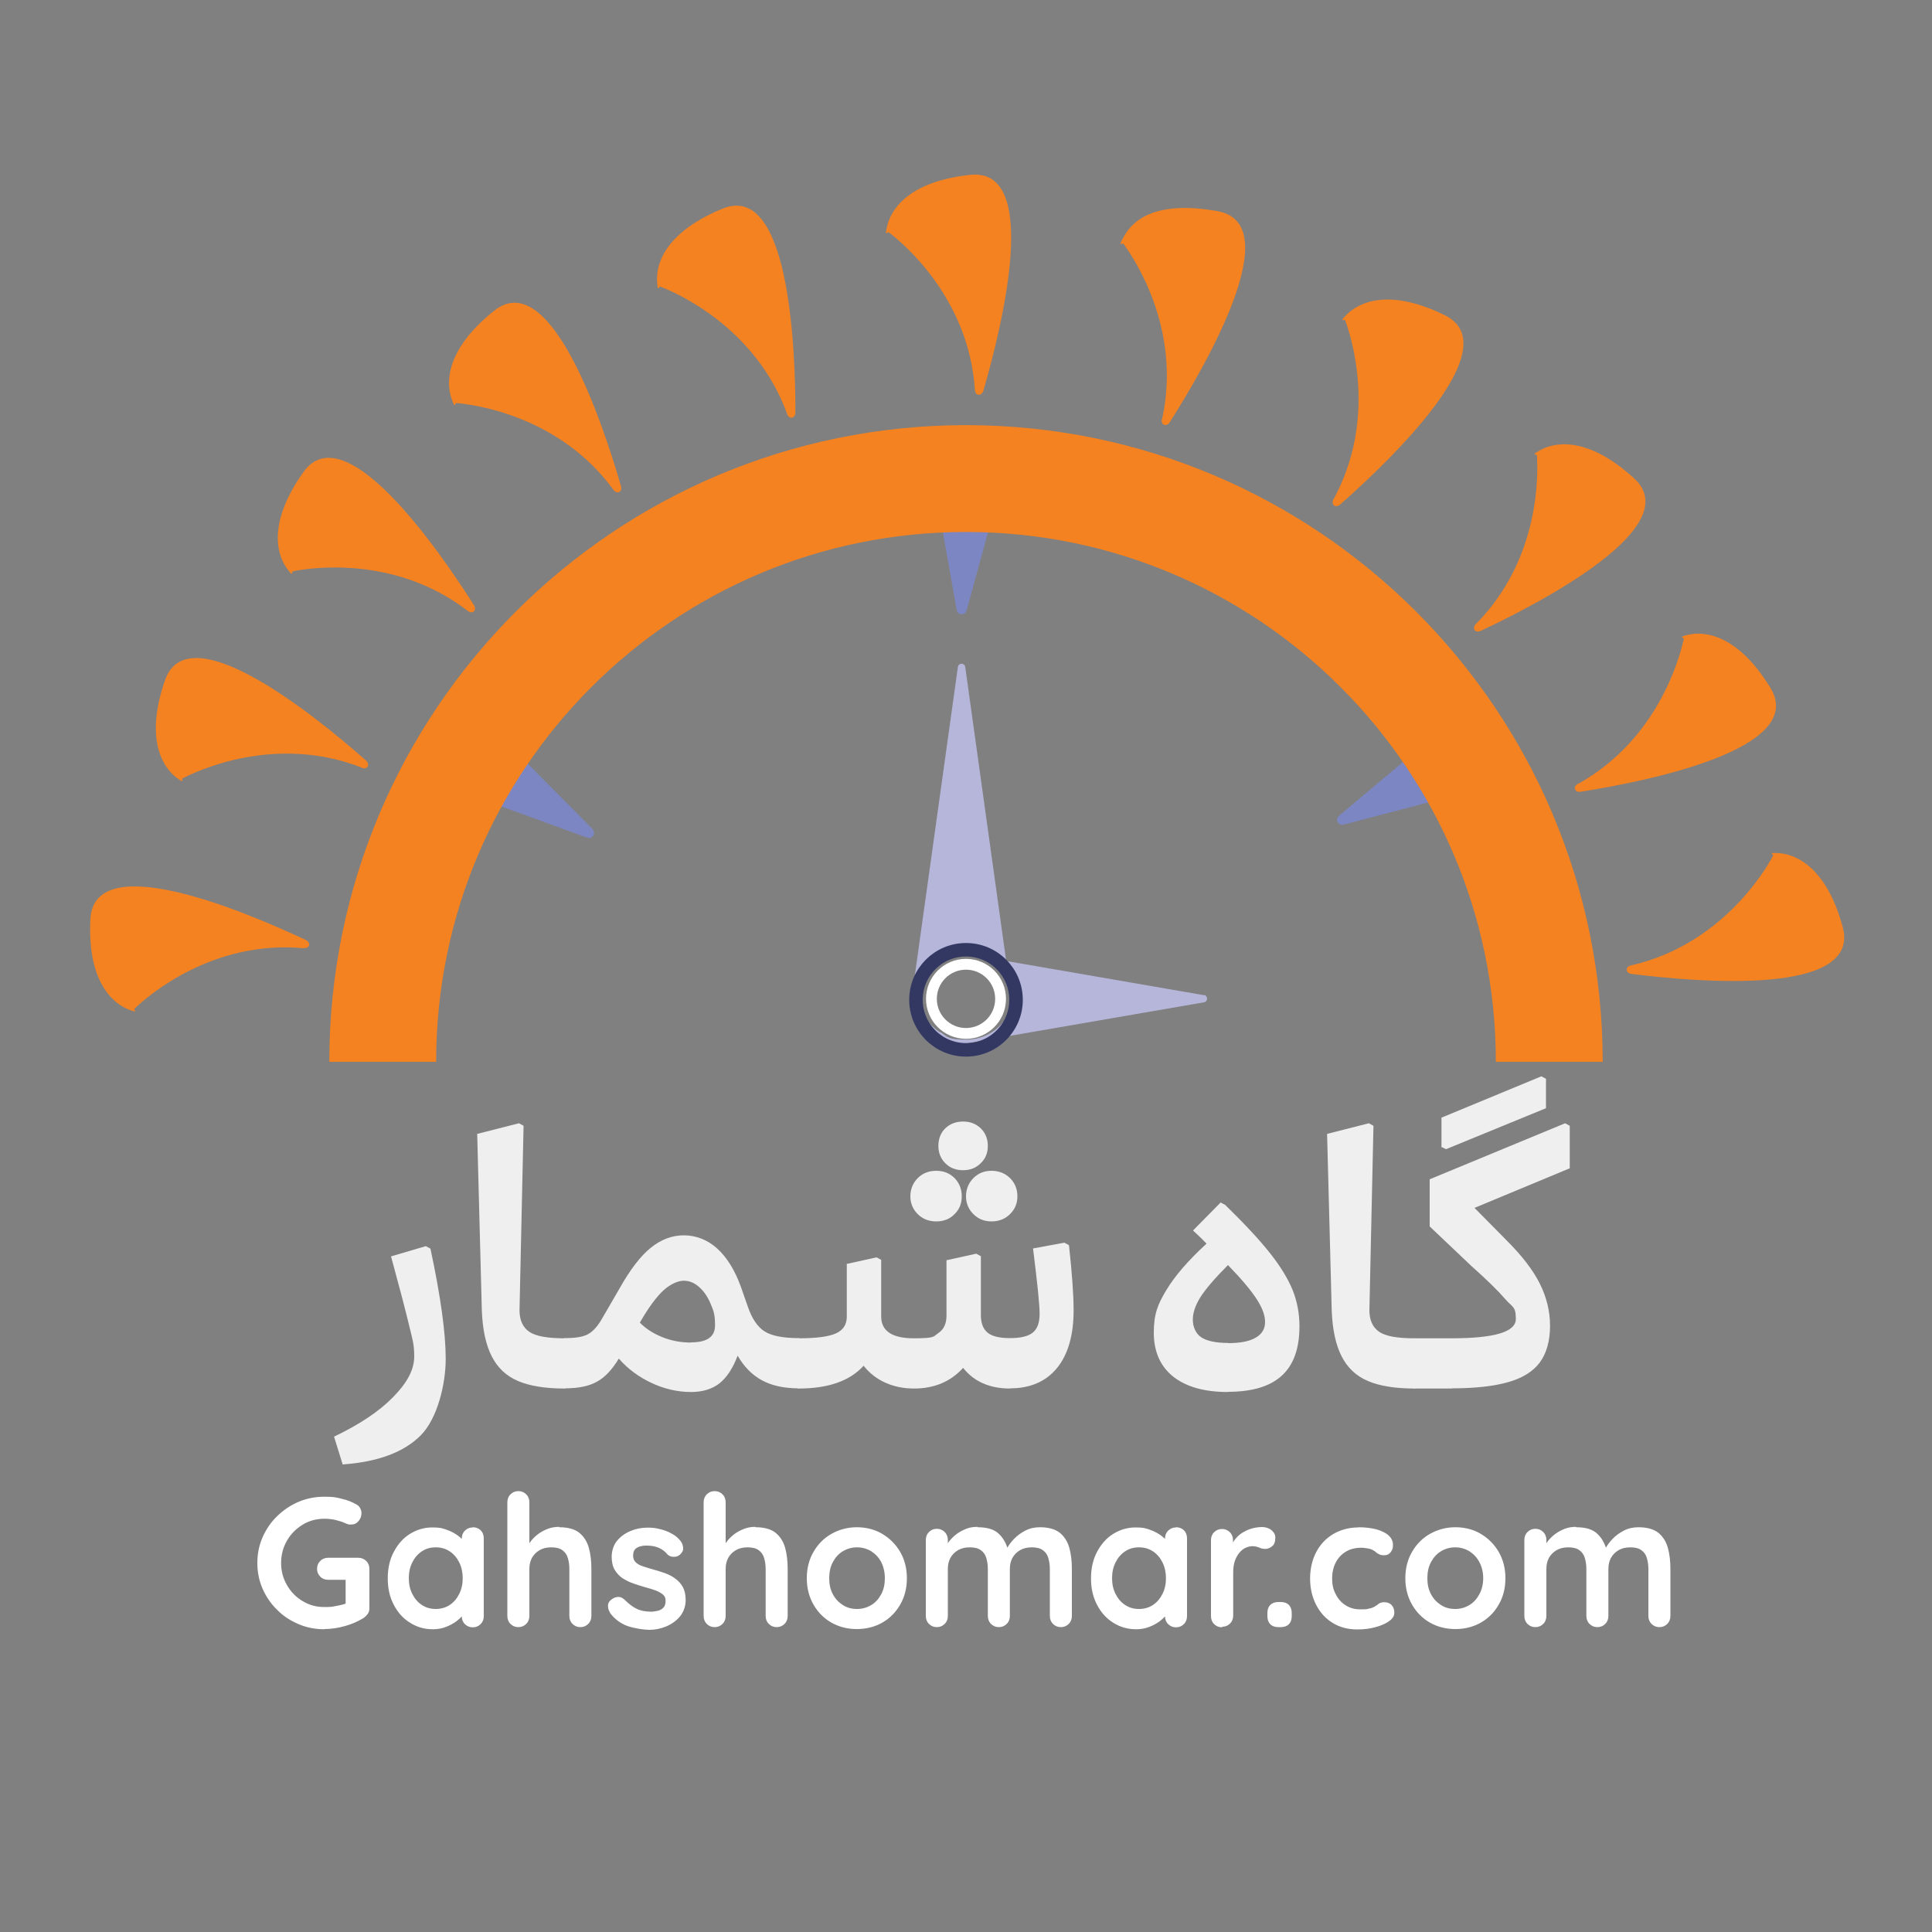 <svg xmlns="http://www.w3.org/2000/svg" xmlns:i="http://ns.adobe.com/AdobeIllustrator/10.0/" id="Layer_1" data-name="Layer 1" viewBox="0 0 1000 1000"><rect x="0" y="0" width="1000" height="1000" fill="#808080" stroke="none"/><g><g id="_Radial_Repeat_" data-name="&amp;lt;Radial Repeat&amp;gt;"><path d="M695.2,426.9l47.6-12.5c1.6-.4,2.4-2.2,1.7-3.7l-9.9-19.2c-.8-1.5-2.7-1.9-4-.8l-37.6,31.6c-2.1,1.8-.4,5.2,2.3,4.5Z" fill="#7c86c2" stroke-width="0"></path></g><g id="_Radial_Repeat_-2" data-name="&amp;lt;Radial Repeat&amp;gt;"><path d="M500.3,316l13-47.4c.4-1.6-.7-3.2-2.4-3.3l-21.6-1c-1.7,0-3,1.4-2.7,3.1l8.6,48.4c.5,2.7,4.4,2.9,5.1.2Z" fill="#7c86c2" stroke-width="0"></path></g><g id="_Radial_Repeat_-3" data-name="&amp;lt;Radial Repeat&amp;gt;"><path d="M306.8,429.2l-34.6-34.9c-1.2-1.2-3.2-1-4.1.4l-11.6,18.2c-.9,1.4-.3,3.3,1.3,3.9l46.2,16.8c2.6.9,4.7-2.3,2.7-4.3Z" fill="#7c86c2" stroke-width="0"></path></g></g><path d="M198.1,549.6c0-166.8,135.2-301.9,301.9-301.9s301.9,135.2,301.9,301.9" fill="none" stroke="#f58220" stroke-miterlimit="238" stroke-width="55.3"></path><g><g id="_Radial_Repeat_-4" data-name="&amp;lt;Radial Repeat&amp;gt;"><path d="M844.2,499.7c-3.1.7-2.9,4,.3,4.4,35,4.4,118.9,11.4,109.3-24.2-9.1-33.6-26.6-37.9-33-38.3s-2.6.5-3.1,1.4c-4.2,7.9-27,46.1-73.5,56.7Z" fill="#f58220" stroke-width="0"></path></g><g id="_Radial_Repeat_-5" data-name="&amp;lt;Radial Repeat&amp;gt;"><path d="M816.7,405.7c-2.8,1.5-1.6,4.6,1.5,4.1,34.8-5.5,117.4-22.2,98.2-53.7-18.1-29.7-36.1-29-42.3-27.6s-2.4,1.2-2.6,2.3c-1.9,8.7-13,51.8-54.8,75Z" fill="#f58220" stroke-width="0"></path></g><g id="_Radial_Repeat_-6" data-name="&amp;lt;Radial Repeat&amp;gt;"><path d="M763.9,323c-2.2,2.3-.3,4.9,2.6,3.5,31.9-15,106.5-54.1,79.3-78.9-25.7-23.5-42.8-17.8-48.4-14.7s-2,1.8-1.9,2.9c.6,8.9,2,53.4-31.7,87.3Z" fill="#f58220" stroke-width="0"></path></g><g id="_Radial_Repeat_-7" data-name="&amp;lt;Radial Repeat&amp;gt;"><path d="M690.2,258.4c-1.5,2.8,1.1,4.8,3.5,2.7,26.4-23.3,87.2-81.6,54.2-97.9-31.2-15.4-46-5.1-50.6-.6s-1.4,2.3-1,3.3c3.1,8.4,16.8,50.7-6.1,92.6Z" fill="#f58220" stroke-width="0"></path></g><g id="_Radial_Repeat_-8" data-name="&amp;lt;Radial Repeat&amp;gt;"><path d="M601.4,216.9c-.7,3.1,2.4,4.3,4.1,1.6,18.9-29.8,61-102.7,24.7-109.2s-45.6,7.9-48.7,13.5-.7,2.6,0,3.4c5.3,7.2,30.3,44,20,90.7Z" fill="#f58220" stroke-width="0"></path></g><g id="_Radial_Repeat_-9" data-name="&amp;lt;Radial Repeat&amp;gt;"><path d="M504.6,201.8c.2,3.2,3.5,3.4,4.4.4,9.8-33.8,29.9-115.6-6.8-111.7-34.6,3.7-41.6,20.3-43,26.5s0,2.7.9,3.3c7.1,5.4,41.4,33.8,44.5,81.5Z" fill="#f58220" stroke-width="0"></path></g><g id="_Radial_Repeat_-10" data-name="&amp;lt;Radial Repeat&amp;gt;"><path d="M407.4,214.3c1.1,3,4.3,2.3,4.3-.9,0-35.2-3.6-119.4-37.7-105.4-32.2,13.2-34.3,31.1-33.9,37.5s.8,2.5,1.8,2.9c8.3,3.2,49.2,21,65.5,65.8Z" fill="#f58220" stroke-width="0"></path></g><g id="_Radial_Repeat_-11" data-name="&amp;lt;Radial Repeat&amp;gt;"><path d="M317.5,253.5c1.9,2.6,4.8,1.1,3.9-2-9.8-33.8-36.7-113.7-65.6-90.7-27.2,21.7-24.2,39.5-22.1,45.5s1.5,2.2,2.6,2.3c8.9.8,53.1,6.4,81.2,44.9Z" fill="#f58220" stroke-width="0"></path></g><g id="_Radial_Repeat_-12" data-name="&amp;lt;Radial Repeat&amp;gt;"><path d="M242.1,316.2c2.5,1.9,4.9-.3,3.2-3-18.9-29.7-67-98.9-88.3-68.8-20.1,28.4-12.3,44.6-8.5,49.8s2.1,1.7,3.1,1.5c8.8-1.8,52.7-8.6,90.5,20.5Z" fill="#f58220" stroke-width="0"></path></g><g id="_Radial_Repeat_-13" data-name="&amp;lt;Radial Repeat&amp;gt;"><path d="M187.2,397.4c3,1.2,4.6-1.7,2.2-3.8-26.4-23.3-91.9-76.3-104-41.5-11.4,32.9.7,46.3,5.7,50.2s2.5,1.1,3.4.6c7.9-4.1,48.2-23,92.7-5.6Z" fill="#f58220" stroke-width="0"></path></g><g id="_Radial_Repeat_-14" data-name="&amp;lt;Radial Repeat&amp;gt;"><path d="M157.2,490.7c3.2.3,3.9-2.9,1-4.2-31.9-15-109.5-47.6-111.4-10.8-1.8,34.8,13.6,44.3,19.5,46.7s2.7.3,3.4-.4c6.5-6.2,39.9-35.6,87.4-31.2Z" fill="#f58220" stroke-width="0"></path></g></g><path d="M623.1,515.1l-102.3-17.7-21.2-152.2c-.3-2.2-3.5-2.2-3.8,0l-24.7,177c1.7,13,20,26.2,21.7,16.8l-6.6-4.9c-11.1-7.7-10.9-16.9-10.7-20.6.4-8.8,4.6-16.6,11.6-20.9.4-.2.8-.5,1.2-.7,3.5-1.9,7.5-3,11.8-3,7.3,0,13.8,3.1,18.3,8.1,1.1,1.2,2.1,2.6,3,4,2.2,3.7,3.4,8,3.4,12.5s-.3,4.2-.8,6.2c-.4,1.6-1,3.2-1.7,4.6-4,8.2-12.4,13.8-22.2,13.8s-9.6-1.5-13.5-4v6c0,1.2,1.1,2.1,2.3,1.9l134.3-23.2c2.1-.4,2.1-3.4,0-3.8Z" fill="#b6b6db" stroke-width="0"></path><circle cx="500" cy="517" r="17.9" fill="none" stroke="#fff" stroke-miterlimit="10" stroke-width="5.6"></circle><circle cx="500" cy="517.5" r="25.9" fill="none" stroke="#333863" stroke-miterlimit="10" stroke-width="7"></circle><g><path d="M167.9,843.3c-4.8,0-9.3-.9-13.5-2.7-4.2-1.8-7.9-4.2-11-7.4-3.2-3.1-5.7-6.8-7.5-10.9-1.8-4.1-2.7-8.6-2.7-13.3s.9-9.2,2.7-13.3c1.8-4.1,4.3-7.8,7.5-10.9,3.2-3.1,6.8-5.6,11-7.4,4.2-1.8,8.7-2.7,13.5-2.7s5.9.3,8.7,1c2.8.6,5.4,1.6,7.7,2.9,1,.5,1.7,1.2,2.1,2,.5.9.7,1.7.7,2.6,0,1.5-.5,2.9-1.5,4.1-1,1.2-2.3,1.8-3.9,1.8s-1,0-1.6-.2c-.5-.1-1.1-.3-1.6-.6-1.6-.7-3.3-1.2-5-1.6-1.8-.4-3.6-.6-5.6-.6-4.1,0-7.9,1-11.3,3.1-3.4,2.1-6.1,4.8-8.1,8.3-2,3.5-3,7.3-3,11.5s1,7.9,3,11.4c2,3.5,4.7,6.3,8.1,8.3,3.4,2.1,7.1,3.1,11.3,3.1s4-.2,6.3-.6c2.3-.4,4.2-.9,5.6-1.5l-.9,2.9v-16.3l1.6,1.4h-10.6c-1.6,0-3-.5-4.1-1.6-1.1-1.1-1.7-2.4-1.7-4.1s.6-3,1.7-4.1c1.1-1.1,2.5-1.6,4.1-1.6h15.6c1.6,0,3,.6,4.1,1.7,1.1,1.1,1.6,2.5,1.6,4.1v20.2c0,1.3-.3,2.3-.9,3.1-.6.8-1.3,1.5-2,2-2.9,1.8-6.1,3.2-9.6,4.2-3.5,1-7.1,1.6-10.9,1.6Z" fill="#fff" stroke-width="0"></path><path d="M244.7,790.5c1.6,0,3,.5,4.1,1.6,1.1,1.1,1.6,2.5,1.6,4.2v40.2c0,1.6-.5,3-1.6,4.1-1.1,1.1-2.4,1.7-4.1,1.7s-3-.6-4.1-1.7c-1.1-1.1-1.6-2.5-1.6-4.1v-4.7l2.1.9c0,.8-.4,1.8-1.3,3-.9,1.2-2.1,2.3-3.6,3.5-1.5,1.1-3.3,2.1-5.4,2.9-2.1.8-4.3,1.2-6.7,1.2-4.4,0-8.3-1.1-11.9-3.4-3.6-2.2-6.4-5.4-8.4-9.3-2.1-4-3.1-8.5-3.1-13.6s1-9.8,3.1-13.7c2.1-4,4.8-7.1,8.3-9.3,3.5-2.2,7.4-3.4,11.6-3.4s5.2.4,7.5,1.2c2.3.8,4.3,1.9,5.9,3.1,1.7,1.3,3,2.6,3.9,3.9.9,1.3,1.4,2.4,1.4,3.3l-3.4,1.2v-6.9c0-1.6.5-3,1.6-4.1,1.1-1.1,2.4-1.7,4.1-1.7ZM225.5,832.8c2.8,0,5.2-.7,7.3-2.1s3.7-3.3,4.9-5.7c1.2-2.4,1.8-5.1,1.8-8.1s-.6-5.8-1.8-8.2c-1.2-2.4-2.8-4.3-4.9-5.7-2.1-1.4-4.5-2.1-7.3-2.1s-5.1.7-7.2,2.1c-2.1,1.4-3.7,3.3-4.9,5.7-1.2,2.4-1.8,5.1-1.8,8.2s.6,5.7,1.8,8.1c1.2,2.4,2.8,4.3,4.9,5.7,2.1,1.4,4.5,2.1,7.2,2.1Z" fill="#fff" stroke-width="0"></path><path d="M289.5,790.5c4.6,0,8,1,10.4,2.9,2.4,2,4,4.6,4.9,7.8.9,3.3,1.3,6.9,1.3,10.9v24.3c0,1.6-.5,3-1.6,4.1-1.1,1.1-2.4,1.7-4.1,1.7s-3-.6-4.1-1.7c-1.1-1.1-1.6-2.5-1.6-4.1v-24.3c0-2.1-.3-4-.8-5.7-.5-1.7-1.4-3-2.8-4-1.3-1-3.2-1.5-5.7-1.5s-4.5.5-6.2,1.5c-1.7,1-3,2.4-3.9,4-.9,1.7-1.3,3.6-1.3,5.7v24.3c0,1.6-.5,3-1.6,4.1-1.1,1.1-2.4,1.7-4.1,1.7s-3-.6-4.1-1.7c-1.1-1.1-1.6-2.5-1.6-4.1v-58.8c0-1.6.5-3,1.6-4.1,1.1-1.1,2.4-1.7,4.1-1.7s3,.6,4.1,1.7c1.1,1.1,1.6,2.5,1.6,4.1v23.6l-1.4-.3c.6-1.1,1.4-2.2,2.4-3.5,1-1.2,2.2-2.4,3.7-3.5,1.5-1.1,3.1-1.9,4.9-2.6,1.8-.7,3.7-1,5.8-1Z" fill="#fff" stroke-width="0"></path><path d="M315.6,834.4c-.6-.9-.9-2-.9-3.4,0-1.4.9-2.6,2.5-3.6,1-.6,2.1-.9,3.2-.8,1.1,0,2.2.7,3.3,1.8,1.8,1.8,3.8,3.3,5.8,4.3,2,1,4.6,1.5,7.6,1.5,1,0,2-.2,3.1-.4,1.1-.2,2.1-.7,3-1.5.9-.8,1.3-2,1.3-3.7s-.5-2.5-1.4-3.3c-1-.8-2.2-1.5-3.8-2.1-1.6-.6-3.3-1.1-5.2-1.6-2-.6-4-1.2-6-1.9-2.1-.7-3.9-1.6-5.7-2.7-1.7-1.1-3.1-2.6-4.2-4.4-1.1-1.8-1.6-4.2-1.6-6.9s.9-5.9,2.7-8.1c1.8-2.2,4.1-3.9,6.9-5.1,2.8-1.2,5.8-1.8,8.9-1.8s4,.2,6.2.7c2.2.5,4.2,1.2,6.2,2.3,2,1,3.6,2.4,4.9,4.1.7,1,1.1,2.1,1.2,3.4.1,1.3-.5,2.5-1.8,3.6-1,.8-2.1,1.1-3.3,1-1.3,0-2.3-.5-3.1-1.3-1.1-1.4-2.5-2.5-4.3-3.3-1.8-.8-3.9-1.2-6.2-1.2s-2,.1-3.1.3c-1.1.2-2.1.7-2.9,1.4-.8.7-1.2,1.9-1.2,3.5s.5,2.6,1.4,3.5c1,.9,2.2,1.6,3.9,2.1,1.6.5,3.3,1.1,5.2,1.6,1.9.5,3.8,1.1,5.8,1.8,2,.7,3.8,1.6,5.4,2.8,1.6,1.1,3,2.6,4,4.4,1,1.8,1.5,4.1,1.5,6.9s-1,6-2.9,8.3c-1.9,2.3-4.3,4-7.1,5.2-2.9,1.2-5.8,1.8-8.7,1.8s-7.5-.7-11.2-1.9c-3.7-1.3-6.8-3.6-9.3-6.9Z" fill="#fff" stroke-width="0"></path><path d="M391.1,790.5c4.6,0,8,1,10.4,2.9,2.4,2,4,4.6,4.9,7.8.9,3.3,1.3,6.9,1.3,10.9v24.3c0,1.6-.5,3-1.6,4.1-1.1,1.1-2.4,1.7-4.1,1.7s-3-.6-4.1-1.7c-1.1-1.1-1.6-2.5-1.6-4.1v-24.3c0-2.1-.3-4-.8-5.7-.5-1.7-1.4-3-2.8-4-1.3-1-3.2-1.5-5.7-1.5s-4.5.5-6.2,1.5c-1.7,1-3,2.4-3.9,4-.9,1.7-1.3,3.6-1.3,5.7v24.3c0,1.6-.5,3-1.6,4.1-1.1,1.1-2.4,1.7-4.1,1.7s-3-.6-4.1-1.7c-1.1-1.1-1.6-2.5-1.6-4.1v-58.8c0-1.6.5-3,1.6-4.1,1.1-1.1,2.4-1.7,4.1-1.7s3,.6,4.1,1.7c1.1,1.1,1.6,2.5,1.6,4.1v23.6l-1.4-.3c.6-1.1,1.4-2.2,2.4-3.5,1-1.2,2.2-2.4,3.7-3.5,1.5-1.1,3.1-1.9,4.9-2.6,1.8-.7,3.7-1,5.8-1Z" fill="#fff" stroke-width="0"></path><path d="M469.4,816.9c0,5.2-1.2,9.8-3.5,13.7-2.3,4-5.4,7.1-9.3,9.3-3.9,2.2-8.3,3.3-13.1,3.3s-9.2-1.1-13.1-3.3c-3.9-2.2-7-5.3-9.3-9.3-2.3-4-3.5-8.5-3.5-13.7s1.2-9.8,3.5-13.7c2.3-4,5.4-7.1,9.3-9.3,3.9-2.2,8.3-3.4,13.1-3.4s9.2,1.1,13.1,3.4c3.9,2.3,7,5.4,9.3,9.3,2.3,4,3.5,8.5,3.5,13.7ZM458,816.9c0-3.2-.7-6-1.9-8.4-1.3-2.4-3-4.2-5.2-5.6-2.2-1.3-4.6-2-7.3-2s-5.1.7-7.3,2c-2.2,1.3-3.9,3.2-5.2,5.6-1.3,2.4-1.9,5.2-1.9,8.4s.6,5.9,1.9,8.3c1.3,2.4,3,4.2,5.2,5.6s4.6,2,7.3,2,5.1-.7,7.3-2,3.9-3.2,5.2-5.6c1.3-2.4,1.9-5.2,1.9-8.3Z" fill="#fff" stroke-width="0"></path><path d="M506.1,790.5c5.1,0,8.8,1.2,11.2,3.7,2.4,2.4,4,5.6,4.8,9.5l-1.6-.9.8-1.5c.8-1.5,1.9-3,3.5-4.7,1.6-1.7,3.5-3.1,5.8-4.3,2.2-1.2,4.8-1.8,7.6-1.8,4.6,0,8,1,10.4,2.9,2.4,2,4,4.6,4.9,7.8.9,3.3,1.3,6.9,1.3,10.9v24.3c0,1.6-.5,3-1.6,4.1-1.1,1.1-2.4,1.7-4.1,1.7s-3-.6-4.1-1.7c-1.1-1.1-1.6-2.5-1.6-4.1v-24.3c0-2.1-.3-4-.8-5.7-.5-1.7-1.4-3-2.8-4-1.3-1-3.2-1.5-5.7-1.5s-4.5.5-6.2,1.5c-1.7,1-3,2.4-3.9,4-.9,1.7-1.3,3.6-1.3,5.7v24.3c0,1.6-.5,3-1.6,4.1-1.1,1.1-2.4,1.7-4.1,1.7s-3-.6-4.1-1.7c-1.1-1.1-1.6-2.5-1.6-4.1v-24.3c0-2.1-.3-4-.8-5.7-.5-1.7-1.4-3-2.8-4-1.3-1-3.2-1.5-5.7-1.5s-4.5.5-6.2,1.5c-1.7,1-3,2.4-3.9,4-.9,1.7-1.3,3.6-1.3,5.7v24.3c0,1.6-.5,3-1.6,4.1-1.1,1.1-2.4,1.7-4.1,1.7s-3-.6-4.1-1.7c-1.1-1.1-1.6-2.5-1.6-4.1v-39.3c0-1.6.5-3,1.6-4.1,1.1-1.1,2.4-1.7,4.1-1.7s3,.6,4.1,1.7c1.1,1.1,1.6,2.5,1.6,4.1v4.1l-1.4-.3c.6-1.1,1.4-2.2,2.4-3.5,1-1.2,2.2-2.4,3.7-3.5,1.5-1.1,3.1-1.9,4.8-2.6,1.8-.7,3.7-1,5.8-1Z" fill="#fff" stroke-width="0"></path><path d="M608.7,790.5c1.6,0,3,.5,4.1,1.6,1.1,1.1,1.6,2.5,1.6,4.2v40.2c0,1.6-.5,3-1.6,4.1-1.1,1.1-2.4,1.7-4.1,1.7s-3-.6-4.1-1.7c-1.1-1.1-1.6-2.5-1.6-4.1v-4.7l2.1.9c0,.8-.4,1.8-1.3,3-.9,1.2-2.1,2.3-3.6,3.5-1.5,1.1-3.3,2.1-5.4,2.9-2.1.8-4.3,1.2-6.7,1.2-4.4,0-8.3-1.1-11.9-3.4-3.6-2.2-6.4-5.4-8.4-9.3-2.1-4-3.1-8.5-3.1-13.6s1-9.8,3.1-13.7c2.1-4,4.8-7.1,8.3-9.3,3.5-2.2,7.4-3.4,11.6-3.4s5.2.4,7.5,1.2c2.3.8,4.3,1.9,5.9,3.1,1.7,1.3,3,2.6,3.9,3.9.9,1.3,1.4,2.4,1.4,3.3l-3.4,1.2v-6.9c0-1.6.5-3,1.6-4.1,1.1-1.1,2.4-1.7,4.1-1.7ZM589.5,832.8c2.8,0,5.2-.7,7.3-2.1s3.7-3.3,4.9-5.7c1.2-2.4,1.8-5.1,1.8-8.1s-.6-5.8-1.8-8.2c-1.2-2.4-2.8-4.3-4.9-5.7-2.1-1.4-4.5-2.1-7.3-2.1s-5.1.7-7.2,2.1c-2.1,1.4-3.7,3.3-4.9,5.7-1.2,2.4-1.8,5.1-1.8,8.2s.6,5.7,1.8,8.1c1.2,2.4,2.8,4.3,4.9,5.7,2.1,1.4,4.5,2.1,7.2,2.1Z" fill="#fff" stroke-width="0"></path><path d="M632.5,842.3c-1.6,0-3-.6-4.1-1.7-1.1-1.1-1.6-2.5-1.6-4.1v-39.3c0-1.6.5-3,1.6-4.1,1.1-1.1,2.4-1.7,4.1-1.7s3,.6,4.1,1.7c1.1,1.1,1.6,2.5,1.6,4.1v8.9l-.7-6.4c.7-1.5,1.6-2.9,2.7-4,1.1-1.2,2.4-2.2,3.8-2.9,1.4-.8,2.9-1.4,4.5-1.8,1.6-.4,3.2-.6,4.8-.6s3.5.5,4.8,1.6c1.3,1.1,2,2.3,2,3.8,0,2.1-.5,3.6-1.6,4.5-1.1.9-2.3,1.4-3.5,1.4s-2.3-.2-3.3-.7c-1-.4-2.1-.7-3.4-.7s-2.3.3-3.5.8c-1.2.5-2.3,1.4-3.2,2.5-1,1.1-1.8,2.6-2.4,4.2-.6,1.7-.9,3.7-.9,5.9v22.5c0,1.6-.5,3-1.6,4.1-1.1,1.1-2.4,1.7-4.1,1.7Z" fill="#fff" stroke-width="0"></path><path d="M661.7,842.2c-1.8,0-3.2-.5-4.2-1.5-1-1-1.5-2.4-1.5-4.2v-1.6c0-1.8.5-3.2,1.5-4.2s2.4-1.5,4.2-1.5h1.2c1.8,0,3.2.5,4.2,1.5,1,1,1.5,2.4,1.5,4.2v1.6c0,1.8-.5,3.2-1.5,4.2-1,1-2.4,1.5-4.2,1.5h-1.2Z" fill="#fff" stroke-width="0"></path><path d="M703,790.5c3.6,0,6.8.4,9.5,1.1,2.7.8,4.8,1.8,6.3,3.2,1.5,1.4,2.2,3,2.2,4.9s-.4,2.5-1.1,3.6c-.8,1.1-1.9,1.7-3.3,1.7s-1.9-.1-2.5-.4c-.7-.3-1.3-.6-1.8-1.1-.5-.4-1.1-.9-1.8-1.2-.6-.4-1.6-.7-2.9-.9-1.3-.2-2.3-.3-2.9-.3-3.2,0-6,.7-8.2,2.1-2.3,1.4-4,3.3-5.2,5.7-1.2,2.4-1.8,5.1-1.8,8.2s.6,5.8,1.9,8.1c1.2,2.4,2.9,4.3,5.1,5.7,2.2,1.4,4.7,2.1,7.6,2.1s2.9,0,4.1-.3c1.1-.2,2.1-.5,2.9-.9.9-.5,1.7-1,2.4-1.6.7-.6,1.7-.9,3.1-.9s2.9.5,3.8,1.6c.9,1,1.3,2.3,1.3,3.9s-.9,3-2.7,4.3c-1.8,1.3-4.1,2.3-7,3.1s-6,1.2-9.4,1.2c-5,0-9.4-1.2-13-3.5-3.7-2.3-6.5-5.5-8.5-9.5s-3-8.5-3-13.4,1.1-9.8,3.2-13.7c2.1-4,5.1-7.1,8.8-9.3,3.8-2.2,8.1-3.4,13-3.4Z" fill="#fff" stroke-width="0"></path><path d="M779.2,816.9c0,5.2-1.2,9.8-3.5,13.7-2.3,4-5.4,7.1-9.3,9.3-3.9,2.2-8.3,3.3-13.1,3.3s-9.2-1.1-13.1-3.3c-3.9-2.2-7-5.3-9.3-9.3-2.3-4-3.5-8.5-3.5-13.7s1.2-9.8,3.5-13.7c2.3-4,5.4-7.1,9.3-9.3,3.9-2.2,8.3-3.4,13.1-3.4s9.2,1.1,13.1,3.4c3.9,2.3,7,5.4,9.3,9.3,2.3,4,3.5,8.5,3.5,13.7ZM767.7,816.9c0-3.2-.7-6-2-8.4-1.3-2.4-3-4.2-5.2-5.6-2.2-1.3-4.6-2-7.3-2s-5.1.7-7.3,2c-2.2,1.3-3.9,3.2-5.2,5.6-1.3,2.4-1.9,5.2-1.9,8.4s.6,5.9,1.9,8.3c1.3,2.4,3,4.2,5.2,5.6s4.6,2,7.3,2,5.1-.7,7.3-2c2.2-1.3,3.9-3.2,5.2-5.6,1.3-2.4,2-5.2,2-8.3Z" fill="#fff" stroke-width="0"></path><path d="M815.9,790.5c5.1,0,8.8,1.2,11.2,3.7,2.4,2.4,4,5.6,4.8,9.5l-1.6-.9.8-1.5c.8-1.5,1.9-3,3.5-4.7,1.6-1.7,3.5-3.1,5.8-4.3,2.2-1.2,4.8-1.8,7.6-1.8,4.6,0,8,1,10.4,2.9,2.4,2,4,4.6,4.9,7.8.9,3.3,1.3,6.9,1.3,10.9v24.3c0,1.6-.5,3-1.6,4.1-1.1,1.1-2.4,1.7-4.1,1.7s-3-.6-4.1-1.7c-1.1-1.1-1.6-2.5-1.6-4.1v-24.3c0-2.1-.3-4-.8-5.7-.5-1.7-1.4-3-2.8-4-1.3-1-3.2-1.5-5.7-1.5s-4.5.5-6.2,1.5c-1.7,1-3,2.4-3.9,4-.9,1.7-1.3,3.6-1.3,5.7v24.3c0,1.6-.5,3-1.6,4.1-1.1,1.1-2.4,1.7-4.1,1.7s-3-.6-4.1-1.7c-1.1-1.1-1.6-2.5-1.6-4.1v-24.3c0-2.1-.3-4-.8-5.7-.5-1.7-1.4-3-2.8-4-1.3-1-3.2-1.5-5.7-1.5s-4.5.5-6.2,1.5c-1.7,1-3,2.4-3.9,4-.9,1.7-1.3,3.6-1.3,5.7v24.3c0,1.6-.5,3-1.6,4.1-1.1,1.1-2.4,1.7-4.1,1.7s-3-.6-4.1-1.7c-1.1-1.1-1.6-2.5-1.6-4.1v-39.3c0-1.6.5-3,1.6-4.1,1.1-1.1,2.4-1.7,4.1-1.7s3,.6,4.1,1.7c1.1,1.1,1.6,2.5,1.6,4.1v4.1l-1.4-.3c.6-1.1,1.4-2.2,2.4-3.5,1-1.2,2.2-2.4,3.7-3.5,1.5-1.1,3.1-1.9,4.8-2.6,1.8-.7,3.7-1,5.8-1Z" fill="#fff" stroke-width="0"></path></g><g><path d="M177.4,758.1l-4.5-14.5c13.2-6.3,23.4-13.1,30.6-20.5,7.3-7.4,10.9-14.3,10.9-20.9s-.9-8.9-2.8-16.8c-1.9-8-5-19.6-9.2-35.1l18-5.3,2.4,1.3c5.3,24.8,7.9,43.8,7.9,57s-4.3,30.9-12.9,39.6c-8.6,8.7-22.1,13.8-40.5,15.1Z" fill="#f0efef" stroke-width="0"></path><path d="M292.3,718.7c-10,0-18.1-1.3-24.2-3.9-6.1-2.6-10.6-6.9-13.6-12.8-3-5.9-4.7-13.7-5.1-23.5l-2.4-91.6,21.6-5.5,2.4,1.3-2.1,95.5c0,5.1,1.7,8.8,5,11.1,3.3,2.3,9.4,3.4,18.3,3.4l4.1,1.9v22.2l-4.1,1.9Z" fill="#f0efef" stroke-width="0"></path><path d="M357.7,720.5c-7,0-13.9-1.6-20.5-4.7-6.6-3.1-12.3-7.3-16.9-12.6-3.5,5.8-7.3,9.8-11.4,12-4.1,2.3-9.6,3.4-16.6,3.4l-4.1-1.9v-22.2l4.1-1.9c5.4,0,9.3-.6,11.8-1.9,2.5-1.3,4.8-3.7,7-7.3l9.4-16.2c5.6-10,11.1-17.2,16.4-21.4,5.3-4.3,11-6.4,17.1-6.4s12.3,2.3,17.3,6.9c5,4.6,9.1,11.2,12.2,19.8l3.6,10.3c2.1,6.1,5,10.4,8.6,12.7,3.6,2.3,9.5,3.5,17.7,3.5l4.1,1.9v22.2l-4.1,1.9c-7.6,0-14-1.4-19.1-4.2-5.1-2.8-9.2-7-12.5-12.7-2.5,6.6-5.7,11.4-9.5,14.4-3.8,2.9-8.7,4.4-14.6,4.4ZM357.7,694.8c8.3,0,12.4-2.9,12.4-8.8s-.8-7.6-2.3-11.2c-1.5-3.6-3.5-6.5-5.9-8.6-2.4-2.2-5.1-3.3-8-3.3s-6.9,1.7-10.5,5c-3.6,3.3-7.6,8.7-12,16.3l-.2.4c3,3.1,6.9,5.6,11.6,7.5,4.7,1.9,9.7,2.8,14.9,2.8Z" fill="#f0efef" stroke-width="0"></path><path d="M522.9,718.7c-10.7,0-18.8-3.6-24.4-10.7-6.4,7.1-14.9,10.7-25.4,10.7s-19.9-3.9-26.1-11.8c-7.1,7.9-18.4,11.8-33.7,11.8l-4.1-1.9v-22.2l4.1-1.9c9,0,15.4-.8,19.3-2.5,3.8-1.7,5.7-4.6,5.7-8.7v-27.3l15.4-3.4,2.4,1.3v29.3c0,7.5,5.6,11.3,16.9,11.3s10-.9,12.8-2.8c2.8-1.9,4.1-4.9,4.1-9v-28.6l15.4-3.4,2.4,1.3v30.6c0,4.1,1.2,7.1,3.5,9,2.3,1.9,6.2,2.8,11.6,2.8s9.3-.9,11.7-2.8c2.4-1.9,3.6-5.1,3.6-9.8s-1.1-15.3-3.4-33.8l16.2-3,2.4,1.3c1.6,14.7,2.4,25.9,2.4,33.7,0,12.9-2.9,22.9-8.6,29.9-5.8,7-13.8,10.5-24.3,10.5ZM484.6,632.2c-3.9,0-7.1-1.3-9.6-3.8-2.5-2.5-3.8-5.6-3.8-9.2s1.3-6.9,3.8-9.4,5.7-3.8,9.6-3.8,7,1.3,9.5,3.8c2.4,2.5,3.7,5.6,3.7,9.4s-1.2,6.7-3.7,9.2c-2.4,2.5-5.6,3.8-9.5,3.8ZM498.5,605.7c-3.8,0-6.8-1.2-9.2-3.6-2.4-2.4-3.6-5.4-3.6-9s1.2-6.8,3.6-9.1c2.4-2.3,5.5-3.5,9.2-3.5s6.7,1.2,9.1,3.5c2.4,2.3,3.7,5.4,3.7,9.1s-1.2,6.6-3.7,9c-2.4,2.4-5.5,3.6-9.1,3.6ZM513.2,632.2c-3.8,0-6.9-1.3-9.4-3.8-2.5-2.5-3.8-5.6-3.8-9.2s1.3-6.9,3.8-9.4,5.6-3.8,9.4-3.8,7.1,1.3,9.6,3.8c2.5,2.5,3.8,5.6,3.8,9.4s-1.3,6.7-3.8,9.2c-2.5,2.5-5.7,3.8-9.6,3.8Z" fill="#f0efef" stroke-width="0"></path><path d="M635.6,720.5c-12.3,0-21.7-2.7-28.4-8-6.6-5.3-10-12.9-10-22.7s2.1-14.7,6.4-21.9c4.3-7.2,11.2-15.3,20.9-24.2-1.4-1.5-3.7-3.8-7-6.8l14.3-14.5,2.4,1.3c10,9.8,17.8,18.1,23.2,25,5.5,6.9,9.3,13.3,11.7,19.1,2.3,5.8,3.5,12.1,3.5,18.7,0,11.4-3,19.9-9.1,25.5-6.1,5.6-15.4,8.4-27.9,8.4ZM635.6,695.2c6.3,0,11-.9,14.3-2.8,3.3-1.9,4.9-4.6,4.9-8.1s-1.4-7.3-4.3-11.8c-2.9-4.5-7.8-10.4-14.9-17.7-6.8,6.8-11.5,12.3-14.2,16.5-2.7,4.3-4,8.2-4,11.8s1.5,7.2,4.4,9.1c2.9,1.9,7.5,2.9,13.8,2.9Z" fill="#f0efef" stroke-width="0"></path><path d="M732.2,718.7c-10,0-18.1-1.3-24.2-3.9-6.1-2.6-10.6-6.9-13.6-12.8-3-5.9-4.7-13.7-5.1-23.5l-2.4-91.6,21.6-5.5,2.4,1.3-2.1,95.5c0,5.1,1.7,8.8,5,11.1,3.3,2.3,9.4,3.4,18.3,3.4l4.1,1.9v22.2l-4.1,1.9Z" fill="#f0efef" stroke-width="0"></path><path d="M751.7,718.7h-19.6l-4.1-1.9v-22.2l4.1-1.9h19.2c22.2,0,33.3-3.3,33.3-10s-1.8-6-5.4-10.2c-3.6-4.2-9.5-10-17.8-17.4l-21.4-20.3v-24.4l70.1-29,2.4,1.3v22l-49.3,20.5,16.7,16.9c7.9,7.9,13.6,15.3,17.1,22.3,3.5,7,5.3,14.3,5.3,21.9s-1.8,14.2-5.3,18.9c-3.5,4.7-9,8.1-16.4,10.2-7.4,2.1-17.1,3.2-29.1,3.2ZM748.5,594.8l-2.4-1.1v-15.2l51.7-21.4,2.4,1.3v15.2l-51.7,21.2Z" fill="#f0efef" stroke-width="0"></path></g></svg>